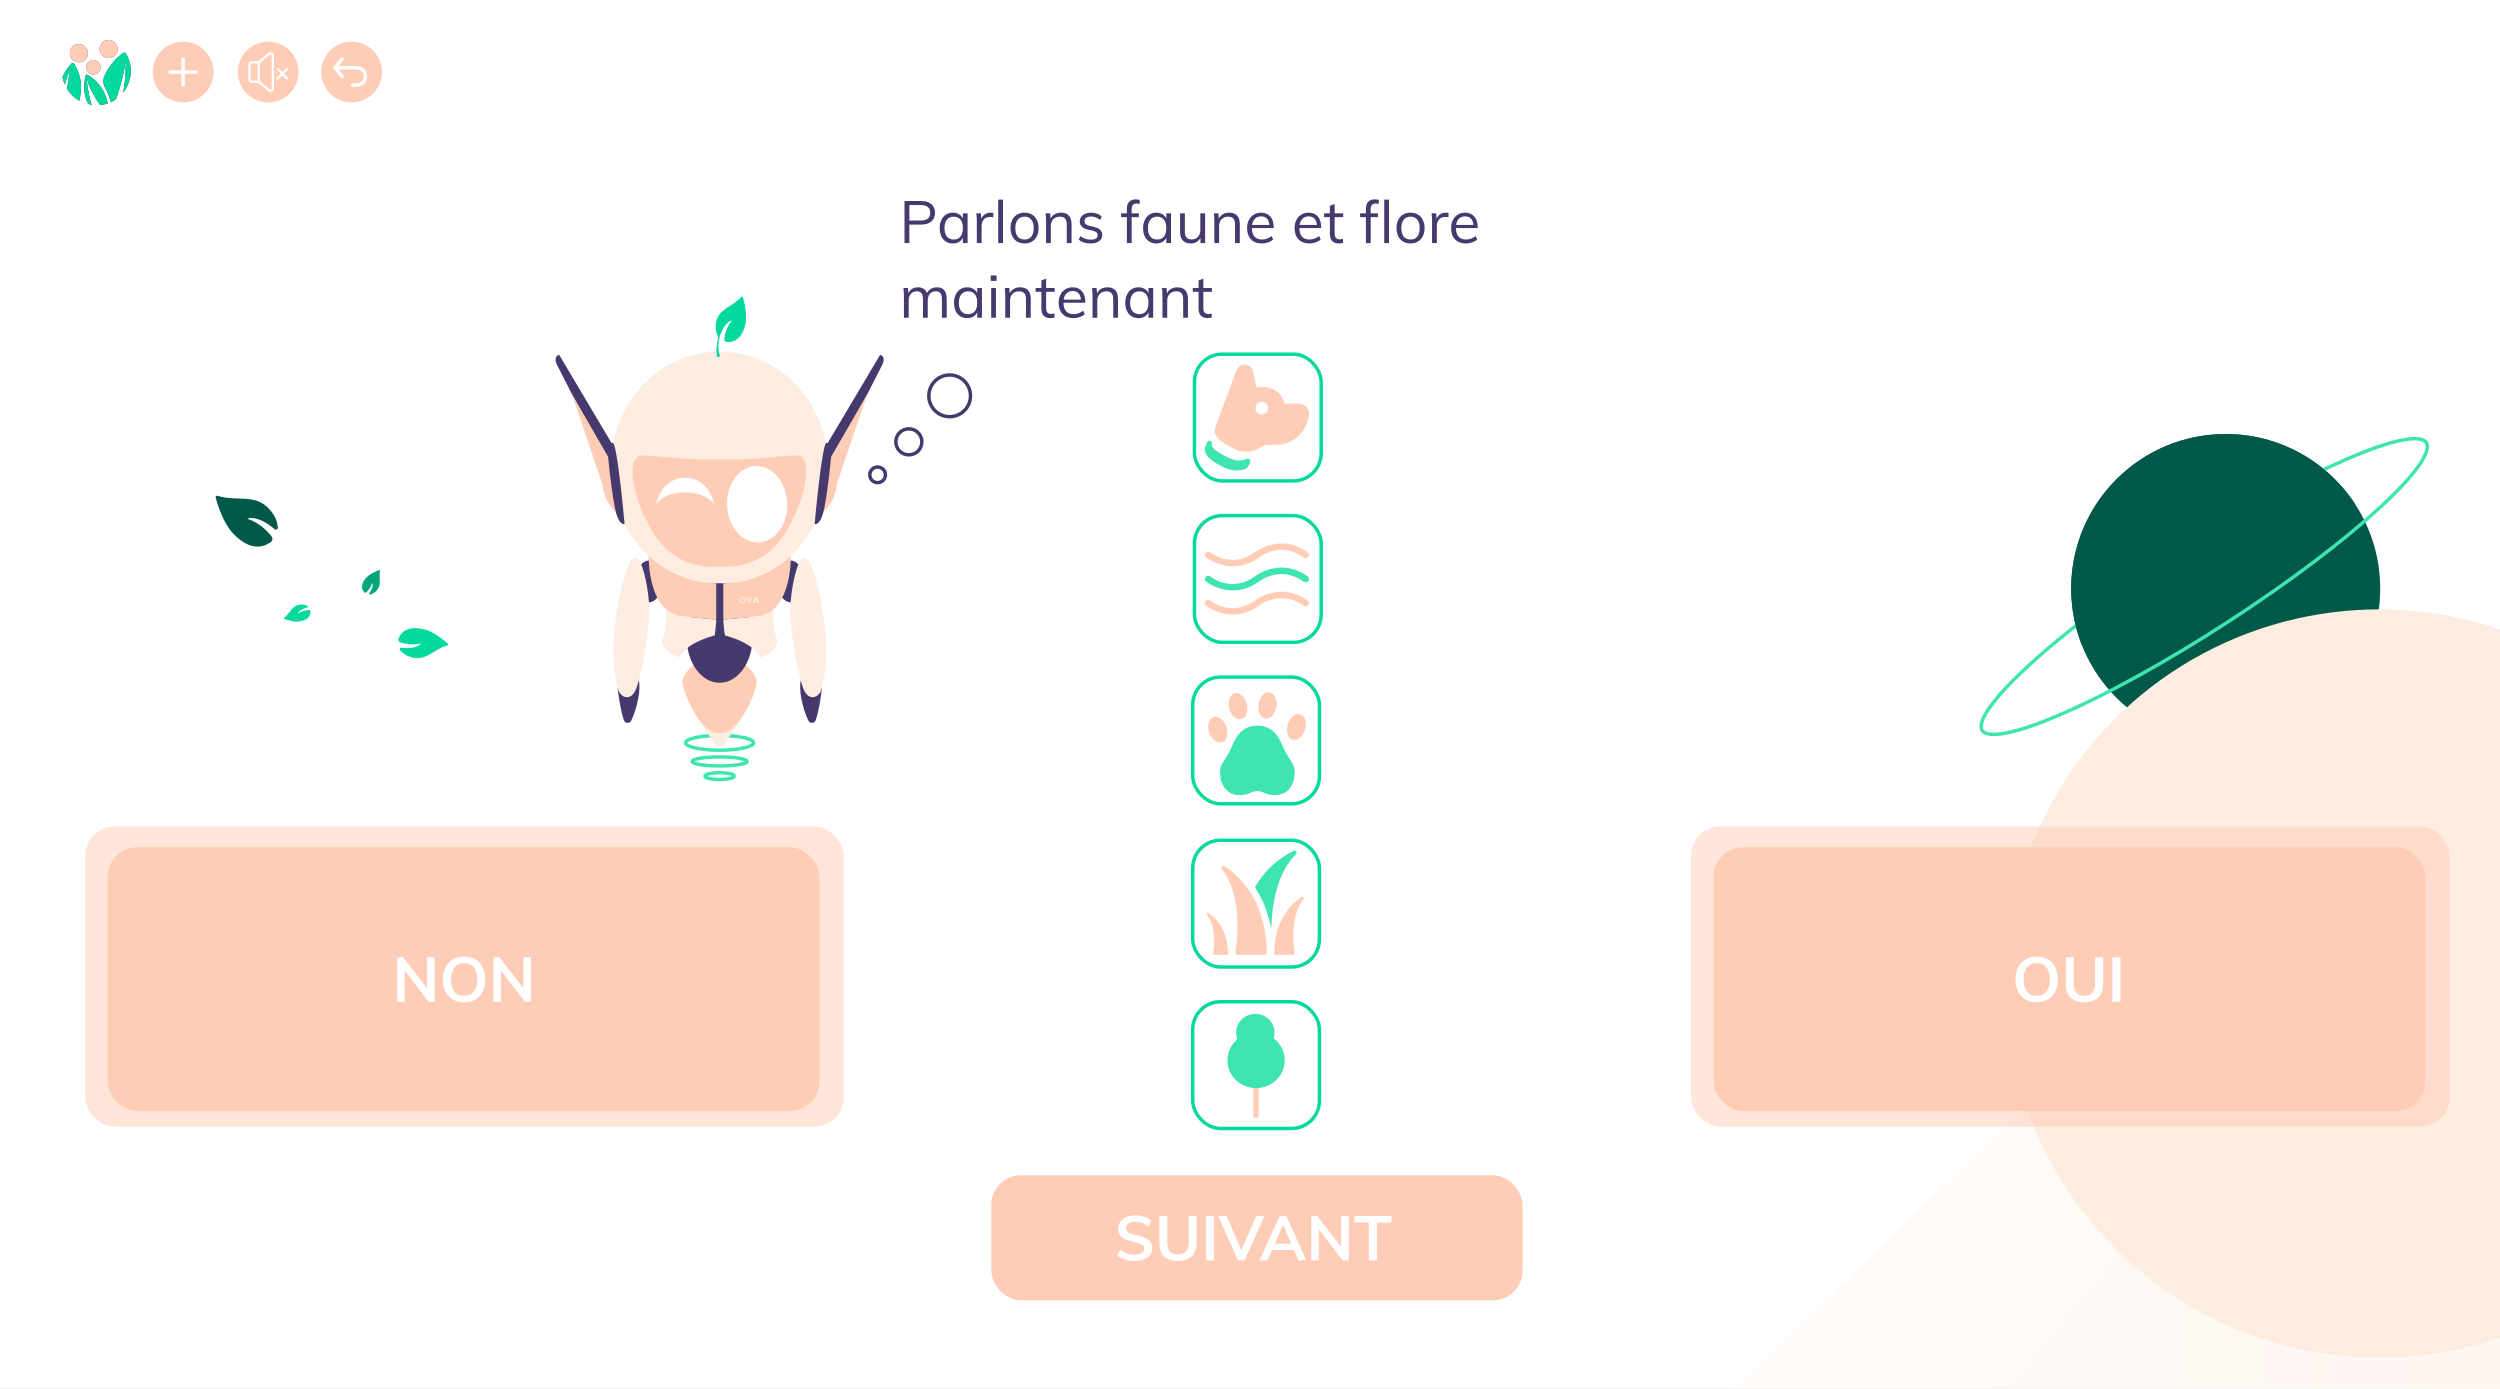 <svg width="1440" height="800" viewBox="0 0 1440 800" fill="none" xmlns="http://www.w3.org/2000/svg">
    <rect x="0" y="0" width="1440" height="800" fill="#808080" stroke="none"/>
    <g clip-path="url(#clip0)">
        <rect width="1440" height="800" fill="white"/>
        <path d="M2025 -195C2025 -190.622 506 1276 506 1276H1188L2025 -195Z" fill="url(#paint0_linear)" fill-opacity="0.5"/>
        <path d="M1874 -77C1874 -72.925 752 1292 752 1292H1255.76L1874 -77Z" fill="url(#paint1_linear)" fill-opacity="0.5"/>
        <path d="M520.992 115.792H530.648C533.141 115.792 535.079 116.393 536.462 117.594C537.867 118.795 538.57 120.45 538.57 122.558C538.57 124.666 537.867 126.332 536.462 127.556C535.057 128.757 533.119 129.358 530.648 129.358H523.78V140H520.992V115.792ZM530.41 127.046C532.201 127.046 533.549 126.661 534.456 125.89C535.363 125.119 535.816 124.009 535.816 122.558C535.816 121.107 535.363 120.008 534.456 119.26C533.549 118.489 532.201 118.104 530.41 118.104H523.78V127.046H530.41ZM557.329 122.898V140H554.609V136.906C554.111 137.971 553.351 138.799 552.331 139.388C551.334 139.955 550.167 140.238 548.829 140.238C547.311 140.238 545.973 139.875 544.817 139.15C543.684 138.425 542.8 137.405 542.165 136.09C541.553 134.753 541.247 133.2 541.247 131.432C541.247 129.664 541.565 128.111 542.199 126.774C542.834 125.414 543.718 124.36 544.851 123.612C546.007 122.864 547.333 122.49 548.829 122.49C550.167 122.49 551.334 122.785 552.331 123.374C553.329 123.963 554.088 124.791 554.609 125.856V122.898H557.329ZM549.373 137.96C551.051 137.96 552.343 137.393 553.249 136.26C554.156 135.104 554.609 133.472 554.609 131.364C554.609 129.256 554.156 127.635 553.249 126.502C552.343 125.369 551.051 124.802 549.373 124.802C547.696 124.802 546.381 125.391 545.429 126.57C544.5 127.726 544.035 129.347 544.035 131.432C544.035 133.517 544.5 135.127 545.429 136.26C546.359 137.393 547.673 137.96 549.373 137.96ZM570.61 122.49C571.177 122.49 571.698 122.558 572.174 122.694L572.106 125.21C571.585 125.029 570.984 124.938 570.304 124.938C568.649 124.938 567.414 125.459 566.598 126.502C565.805 127.522 565.408 128.769 565.408 130.242V140H562.654V127.692C562.654 125.924 562.563 124.326 562.382 122.898H565L565.272 126.06C565.703 124.904 566.394 124.02 567.346 123.408C568.298 122.796 569.386 122.49 570.61 122.49ZM574.972 114.976H577.726V140H574.972V114.976ZM590.146 140.238C588.537 140.238 587.12 139.875 585.896 139.15C584.672 138.425 583.72 137.393 583.04 136.056C582.383 134.719 582.054 133.155 582.054 131.364C582.054 129.573 582.383 128.009 583.04 126.672C583.72 125.335 584.672 124.303 585.896 123.578C587.12 122.853 588.537 122.49 590.146 122.49C591.755 122.49 593.172 122.853 594.396 123.578C595.62 124.303 596.561 125.335 597.218 126.672C597.898 128.009 598.238 129.573 598.238 131.364C598.238 133.155 597.898 134.719 597.218 136.056C596.561 137.393 595.62 138.425 594.396 139.15C593.172 139.875 591.755 140.238 590.146 140.238ZM590.146 137.96C591.846 137.96 593.149 137.405 594.056 136.294C594.963 135.161 595.416 133.517 595.416 131.364C595.416 129.279 594.951 127.669 594.022 126.536C593.093 125.38 591.801 124.802 590.146 124.802C588.469 124.802 587.165 125.38 586.236 126.536C585.307 127.669 584.842 129.279 584.842 131.364C584.842 133.517 585.295 135.161 586.202 136.294C587.131 137.405 588.446 137.96 590.146 137.96ZM611.065 122.49C615.168 122.49 617.219 124.745 617.219 129.256V140H614.465V129.392C614.465 127.805 614.148 126.649 613.513 125.924C612.878 125.176 611.881 124.802 610.521 124.802C608.934 124.802 607.665 125.289 606.713 126.264C605.761 127.239 605.285 128.553 605.285 130.208V140H602.531V127.692C602.531 125.924 602.44 124.326 602.259 122.898H604.877L605.149 125.958C605.67 124.847 606.452 123.997 607.495 123.408C608.538 122.796 609.728 122.49 611.065 122.49ZM628.2 140.238C625.321 140.238 623.043 139.501 621.366 138.028L622.284 135.988C623.213 136.713 624.154 137.235 625.106 137.552C626.058 137.869 627.123 138.028 628.302 138.028C629.594 138.028 630.568 137.813 631.226 137.382C631.906 136.929 632.246 136.283 632.246 135.444C632.246 134.764 632.019 134.22 631.566 133.812C631.112 133.404 630.364 133.087 629.322 132.86L626.432 132.18C625.004 131.863 623.893 131.296 623.1 130.48C622.329 129.664 621.944 128.689 621.944 127.556C621.944 126.06 622.544 124.847 623.746 123.918C624.947 122.966 626.534 122.49 628.506 122.49C629.707 122.49 630.84 122.683 631.906 123.068C632.971 123.453 633.866 124.009 634.592 124.734L633.674 126.74C632.064 125.403 630.342 124.734 628.506 124.734C627.282 124.734 626.33 124.972 625.65 125.448C624.992 125.901 624.664 126.547 624.664 127.386C624.664 128.089 624.868 128.644 625.276 129.052C625.706 129.46 626.386 129.777 627.316 130.004L630.206 130.718C631.792 131.081 632.971 131.647 633.742 132.418C634.512 133.166 634.898 134.152 634.898 135.376C634.898 136.849 634.297 138.028 633.096 138.912C631.894 139.796 630.262 140.238 628.2 140.238ZM654.714 117.22C653.807 117.22 653.093 117.481 652.572 118.002C652.073 118.501 651.824 119.373 651.824 120.62V122.898H656.006V125.074H651.824V140H649.07V125.074H645.738V122.898H649.07V120.28C649.07 118.489 649.512 117.141 650.396 116.234C651.303 115.305 652.561 114.84 654.17 114.84C654.963 114.84 655.734 114.942 656.482 115.146V117.492C655.847 117.311 655.258 117.22 654.714 117.22ZM674.503 122.898V140H671.783V136.906C671.284 137.971 670.525 138.799 669.505 139.388C668.508 139.955 667.34 140.238 666.003 140.238C664.484 140.238 663.147 139.875 661.991 139.15C660.858 138.425 659.974 137.405 659.339 136.09C658.727 134.753 658.421 133.2 658.421 131.432C658.421 129.664 658.738 128.111 659.373 126.774C660.008 125.414 660.892 124.36 662.025 123.612C663.181 122.864 664.507 122.49 666.003 122.49C667.34 122.49 668.508 122.785 669.505 123.374C670.502 123.963 671.262 124.791 671.783 125.856V122.898H674.503ZM666.547 137.96C668.224 137.96 669.516 137.393 670.423 136.26C671.33 135.104 671.783 133.472 671.783 131.364C671.783 129.256 671.33 127.635 670.423 126.502C669.516 125.369 668.224 124.802 666.547 124.802C664.87 124.802 663.555 125.391 662.603 126.57C661.674 127.726 661.209 129.347 661.209 131.432C661.209 133.517 661.674 135.127 662.603 136.26C663.532 137.393 664.847 137.96 666.547 137.96ZM694.142 122.898V140H691.456V137.042C690.912 138.085 690.152 138.878 689.178 139.422C688.203 139.966 687.104 140.238 685.88 140.238C683.862 140.238 682.332 139.671 681.29 138.538C680.247 137.405 679.726 135.727 679.726 133.506V122.898H682.48V133.438C682.48 134.979 682.797 136.113 683.432 136.838C684.066 137.563 685.03 137.926 686.322 137.926C687.84 137.926 689.064 137.439 689.994 136.464C690.923 135.467 691.388 134.163 691.388 132.554V122.898H694.142ZM707.985 122.49C712.087 122.49 714.139 124.745 714.139 129.256V140H711.385V129.392C711.385 127.805 711.067 126.649 710.433 125.924C709.798 125.176 708.801 124.802 707.441 124.802C705.854 124.802 704.585 125.289 703.633 126.264C702.681 127.239 702.205 128.553 702.205 130.208V140H699.451V127.692C699.451 125.924 699.36 124.326 699.179 122.898H701.797L702.069 125.958C702.59 124.847 703.372 123.997 704.415 123.408C705.457 122.796 706.647 122.49 707.985 122.49ZM733.654 131.364H721.108C721.13 133.54 721.629 135.183 722.604 136.294C723.601 137.405 725.04 137.96 726.922 137.96C728.916 137.96 730.752 137.291 732.43 135.954L733.348 137.96C732.6 138.663 731.636 139.218 730.458 139.626C729.302 140.034 728.112 140.238 726.888 140.238C724.213 140.238 722.116 139.456 720.598 137.892C719.079 136.305 718.32 134.141 718.32 131.398C718.32 129.653 718.66 128.111 719.34 126.774C720.02 125.414 720.972 124.36 722.196 123.612C723.42 122.864 724.814 122.49 726.378 122.49C728.644 122.49 730.424 123.238 731.716 124.734C733.008 126.207 733.654 128.247 733.654 130.854V131.364ZM726.412 124.632C724.984 124.632 723.816 125.063 722.91 125.924C722.026 126.785 721.459 127.998 721.21 129.562H731.172C731.036 127.953 730.56 126.729 729.744 125.89C728.95 125.051 727.84 124.632 726.412 124.632ZM761.013 131.364H748.467C748.49 133.54 748.988 135.183 749.963 136.294C750.96 137.405 752.4 137.96 754.281 137.96C756.276 137.96 758.112 137.291 759.789 135.954L760.707 137.96C759.959 138.663 758.996 139.218 757.817 139.626C756.661 140.034 755.471 140.238 754.247 140.238C751.572 140.238 749.476 139.456 747.957 137.892C746.438 136.305 745.679 134.141 745.679 131.398C745.679 129.653 746.019 128.111 746.699 126.774C747.379 125.414 748.331 124.36 749.555 123.612C750.779 122.864 752.173 122.49 753.737 122.49C756.004 122.49 757.783 123.238 759.075 124.734C760.367 126.207 761.013 128.247 761.013 130.854V131.364ZM753.771 124.632C752.343 124.632 751.176 125.063 750.269 125.924C749.385 126.785 748.818 127.998 748.569 129.562H758.531C758.395 127.953 757.919 126.729 757.103 125.89C756.31 125.051 755.199 124.632 753.771 124.632ZM768.765 125.074V134.424C768.765 135.693 769.026 136.589 769.547 137.11C770.069 137.609 770.805 137.858 771.757 137.858C772.392 137.858 773.004 137.756 773.593 137.552V139.898C772.891 140.125 772.097 140.238 771.213 140.238C769.581 140.238 768.301 139.785 767.371 138.878C766.465 137.949 766.011 136.589 766.011 134.798V125.074H762.679V122.898H766.011V118.512L768.765 117.526V122.898H773.661V125.074H768.765ZM792.407 117.22C791.501 117.22 790.787 117.481 790.265 118.002C789.767 118.501 789.517 119.373 789.517 120.62V122.898H793.699V125.074H789.517V140H786.763V125.074H783.431V122.898H786.763V120.28C786.763 118.489 787.205 117.141 788.089 116.234C788.996 115.305 790.254 114.84 791.863 114.84C792.657 114.84 793.427 114.942 794.175 115.146V117.492C793.541 117.311 792.951 117.22 792.407 117.22ZM797.303 114.976H800.057V140H797.303V114.976ZM812.474 140.238C810.865 140.238 809.448 139.875 808.224 139.15C807 138.425 806.048 137.393 805.368 136.056C804.711 134.719 804.382 133.155 804.382 131.364C804.382 129.573 804.711 128.009 805.368 126.672C806.048 125.335 807 124.303 808.224 123.578C809.448 122.853 810.865 122.49 812.474 122.49C814.083 122.49 815.5 122.853 816.724 123.578C817.948 124.303 818.889 125.335 819.546 126.672C820.226 128.009 820.566 129.573 820.566 131.364C820.566 133.155 820.226 134.719 819.546 136.056C818.889 137.393 817.948 138.425 816.724 139.15C815.5 139.875 814.083 140.238 812.474 140.238ZM812.474 137.96C814.174 137.96 815.477 137.405 816.384 136.294C817.291 135.161 817.744 133.517 817.744 131.364C817.744 129.279 817.279 127.669 816.35 126.536C815.421 125.38 814.129 124.802 812.474 124.802C810.797 124.802 809.493 125.38 808.564 126.536C807.635 127.669 807.17 129.279 807.17 131.364C807.17 133.517 807.623 135.161 808.53 136.294C809.459 137.405 810.774 137.96 812.474 137.96ZM832.815 122.49C833.382 122.49 833.903 122.558 834.379 122.694L834.311 125.21C833.79 125.029 833.189 124.938 832.509 124.938C830.854 124.938 829.619 125.459 828.803 126.502C828.01 127.522 827.613 128.769 827.613 130.242V140H824.859V127.692C824.859 125.924 824.768 124.326 824.587 122.898H827.205L827.477 126.06C827.908 124.904 828.599 124.02 829.551 123.408C830.503 122.796 831.591 122.49 832.815 122.49ZM851.159 131.364H838.613C838.636 133.54 839.135 135.183 840.109 136.294C841.107 137.405 842.546 137.96 844.427 137.96C846.422 137.96 848.258 137.291 849.935 135.954L850.853 137.96C850.105 138.663 849.142 139.218 847.963 139.626C846.807 140.034 845.617 140.238 844.393 140.238C841.719 140.238 839.622 139.456 838.103 137.892C836.585 136.305 835.825 134.141 835.825 131.398C835.825 129.653 836.165 128.111 836.845 126.774C837.525 125.414 838.477 124.36 839.701 123.612C840.925 122.864 842.319 122.49 843.883 122.49C846.15 122.49 847.929 123.238 849.221 124.734C850.513 126.207 851.159 128.247 851.159 130.854V131.364ZM843.917 124.632C842.489 124.632 841.322 125.063 840.415 125.924C839.531 126.785 838.965 127.998 838.715 129.562H848.677C848.541 127.953 848.065 126.729 847.249 125.89C846.456 125.051 845.345 124.632 843.917 124.632ZM539.624 165.49C543.409 165.49 545.302 167.745 545.302 172.256V183H542.548V172.392C542.548 170.783 542.265 169.615 541.698 168.89C541.154 168.165 540.259 167.802 539.012 167.802C537.561 167.802 536.428 168.289 535.612 169.264C534.796 170.239 534.388 171.565 534.388 173.242V183H531.634V172.392C531.634 170.805 531.351 169.649 530.784 168.924C530.217 168.176 529.311 167.802 528.064 167.802C526.613 167.802 525.469 168.289 524.63 169.264C523.814 170.239 523.406 171.565 523.406 173.242V183H520.652V170.692C520.652 168.924 520.561 167.326 520.38 165.898H522.998L523.27 168.89C523.746 167.802 524.449 166.963 525.378 166.374C526.33 165.785 527.429 165.49 528.676 165.49C530.036 165.49 531.147 165.762 532.008 166.306C532.869 166.85 533.504 167.689 533.912 168.822C534.433 167.802 535.193 166.997 536.19 166.408C537.21 165.796 538.355 165.49 539.624 165.49ZM565.597 165.898V183H562.877V179.906C562.378 180.971 561.619 181.799 560.599 182.388C559.601 182.955 558.434 183.238 557.097 183.238C555.578 183.238 554.241 182.875 553.085 182.15C551.951 181.425 551.067 180.405 550.433 179.09C549.821 177.753 549.515 176.2 549.515 174.432C549.515 172.664 549.832 171.111 550.467 169.774C551.101 168.414 551.985 167.36 553.119 166.612C554.275 165.864 555.601 165.49 557.097 165.49C558.434 165.49 559.601 165.785 560.599 166.374C561.596 166.963 562.355 167.791 562.877 168.856V165.898H565.597ZM557.641 180.96C559.318 180.96 560.61 180.393 561.517 179.26C562.423 178.104 562.877 176.472 562.877 174.364C562.877 172.256 562.423 170.635 561.517 169.502C560.61 168.369 559.318 167.802 557.641 167.802C555.963 167.802 554.649 168.391 553.697 169.57C552.767 170.726 552.303 172.347 552.303 174.432C552.303 176.517 552.767 178.127 553.697 179.26C554.626 180.393 555.941 180.96 557.641 180.96ZM570.922 165.898H573.676V183H570.922V165.898ZM574.016 158.656V161.784H570.65V158.656H574.016ZM587.557 165.49C591.66 165.49 593.711 167.745 593.711 172.256V183H590.957V172.392C590.957 170.805 590.64 169.649 590.005 168.924C589.37 168.176 588.373 167.802 587.013 167.802C585.426 167.802 584.157 168.289 583.205 169.264C582.253 170.239 581.777 171.553 581.777 173.208V183H579.023V170.692C579.023 168.924 578.932 167.326 578.751 165.898H581.369L581.641 168.958C582.162 167.847 582.944 166.997 583.987 166.408C585.03 165.796 586.22 165.49 587.557 165.49ZM602.584 168.074V177.424C602.584 178.693 602.844 179.589 603.366 180.11C603.887 180.609 604.624 180.858 605.576 180.858C606.21 180.858 606.822 180.756 607.412 180.552V182.898C606.709 183.125 605.916 183.238 605.032 183.238C603.4 183.238 602.119 182.785 601.19 181.878C600.283 180.949 599.83 179.589 599.83 177.798V168.074H596.498V165.898H599.83V161.512L602.584 160.526V165.898H607.48V168.074H602.584ZM625.112 174.364H612.566C612.589 176.54 613.088 178.183 614.062 179.294C615.06 180.405 616.499 180.96 618.38 180.96C620.375 180.96 622.211 180.291 623.888 178.954L624.806 180.96C624.058 181.663 623.095 182.218 621.916 182.626C620.76 183.034 619.57 183.238 618.346 183.238C615.672 183.238 613.575 182.456 612.056 180.892C610.538 179.305 609.778 177.141 609.778 174.398C609.778 172.653 610.118 171.111 610.798 169.774C611.478 168.414 612.43 167.36 613.654 166.612C614.878 165.864 616.272 165.49 617.836 165.49C620.103 165.49 621.882 166.238 623.174 167.734C624.466 169.207 625.112 171.247 625.112 173.854V174.364ZM617.87 167.632C616.442 167.632 615.275 168.063 614.368 168.924C613.484 169.785 612.918 170.998 612.668 172.562H622.63C622.494 170.953 622.018 169.729 621.202 168.89C620.409 168.051 619.298 167.632 617.87 167.632ZM637.827 165.49C641.929 165.49 643.981 167.745 643.981 172.256V183H641.227V172.392C641.227 170.805 640.909 169.649 640.275 168.924C639.64 168.176 638.643 167.802 637.283 167.802C635.696 167.802 634.427 168.289 633.475 169.264C632.523 170.239 632.047 171.553 632.047 173.208V183H629.293V170.692C629.293 168.924 629.202 167.326 629.021 165.898H631.639L631.911 168.958C632.432 167.847 633.214 166.997 634.257 166.408C635.299 165.796 636.489 165.49 637.827 165.49ZM664.243 165.898V183H661.523V179.906C661.025 180.971 660.265 181.799 659.245 182.388C658.248 182.955 657.081 183.238 655.743 183.238C654.225 183.238 652.887 182.875 651.731 182.15C650.598 181.425 649.714 180.405 649.079 179.09C648.467 177.753 648.161 176.2 648.161 174.432C648.161 172.664 648.479 171.111 649.113 169.774C649.748 168.414 650.632 167.36 651.765 166.612C652.921 165.864 654.247 165.49 655.743 165.49C657.081 165.49 658.248 165.785 659.245 166.374C660.243 166.963 661.002 167.791 661.523 168.856V165.898H664.243ZM656.287 180.96C657.965 180.96 659.257 180.393 660.163 179.26C661.07 178.104 661.523 176.472 661.523 174.364C661.523 172.256 661.07 170.635 660.163 169.502C659.257 168.369 657.965 167.802 656.287 167.802C654.61 167.802 653.295 168.391 652.343 169.57C651.414 170.726 650.949 172.347 650.949 174.432C650.949 176.517 651.414 178.127 652.343 179.26C653.273 180.393 654.587 180.96 656.287 180.96ZM678.102 165.49C682.205 165.49 684.256 167.745 684.256 172.256V183H681.502V172.392C681.502 170.805 681.185 169.649 680.55 168.924C679.915 168.176 678.918 167.802 677.558 167.802C675.971 167.802 674.702 168.289 673.75 169.264C672.798 170.239 672.322 171.553 672.322 173.208V183H669.568V170.692C669.568 168.924 669.477 167.326 669.296 165.898H671.914L672.186 168.958C672.707 167.847 673.489 166.997 674.532 166.408C675.575 165.796 676.765 165.49 678.102 165.49ZM693.129 168.074V177.424C693.129 178.693 693.389 179.589 693.911 180.11C694.432 180.609 695.169 180.858 696.121 180.858C696.755 180.858 697.367 180.756 697.957 180.552V182.898C697.254 183.125 696.461 183.238 695.577 183.238C693.945 183.238 692.664 182.785 691.735 181.878C690.828 180.949 690.375 179.589 690.375 177.798V168.074H687.043V165.898H690.375V161.512L693.129 160.526V165.898H698.025V168.074H693.129Z" fill="#45396D"/>
        <circle r="7.5" transform="matrix(-1 0 0 1 523.5 254.5)" stroke="#45396D" stroke-width="2"/>
        <circle r="12" transform="matrix(-1 0 0 1 547 228)" stroke="#45396D" stroke-width="2"/>
        <circle r="4.5" transform="matrix(-1 0 0 1 505.5 273.5)" stroke="#45396D" stroke-width="2"/>
        <path d="M414.49 432.112C425.316 432.112 434.093 430.209 434.093 427.862C434.093 425.515 425.316 423.612 414.49 423.612C403.663 423.612 394.887 425.515 394.887 427.862C394.887 430.209 403.663 432.112 414.49 432.112Z" stroke="#3EE5B1" stroke-width="2" stroke-miterlimit="10"/>
        <path d="M414.49 430.059C415.637 429.993 416.76 429.415 417.462 428.339L427.797 412.499H401.183L411.517 428.339C412.219 429.415 413.342 429.993 414.49 430.059Z" fill="#FDECE0"/>
        <path d="M414.49 422.352C414.808 422.348 415.135 422.336 415.466 422.32C426.539 421.778 436.327 396.931 435.873 392.249C435.424 387.567 429.512 383.145 429.512 383.145H399.46C399.46 383.145 393.548 387.567 393.098 392.249C392.649 396.931 402.432 421.778 413.506 422.32C413.849 422.336 414.171 422.348 414.49 422.352Z" fill="#FFCDB6"/>
        <path d="M414.49 441.192C423.228 441.192 430.312 440.024 430.312 438.584C430.312 437.143 423.228 435.976 414.49 435.976C405.751 435.976 398.667 437.143 398.667 438.584C398.667 440.024 405.751 441.192 414.49 441.192Z" stroke="#3EE5B1" stroke-width="2" stroke-miterlimit="10"/>
        <path d="M414.49 449C419.158 449 422.942 448.117 422.942 447.028C422.942 445.938 419.158 445.055 414.49 445.055C409.822 445.055 406.038 445.938 406.038 447.028C406.038 448.117 409.822 449 414.49 449Z" stroke="#3EE5B1" stroke-width="2" stroke-miterlimit="10"/>
        <path d="M421.403 331.455H408.659V346.912H421.403V331.455Z" fill="#45396D"/>
        <path d="M414.49 393.28C424.956 393.28 433.44 381.678 433.44 367.366C433.44 353.054 424.956 341.452 414.49 341.452C404.024 341.452 395.54 353.054 395.54 367.366C395.54 381.678 404.024 393.28 414.49 393.28Z" fill="#45396D"/>
        <path d="M473.34 397.009C472.965 400.322 471.78 409.552 469.792 414.915C469.094 416.802 466.46 416.887 465.599 415.07C461.961 407.429 460.013 396.813 461.254 392.017C462.434 387.448 469.825 392.844 472.507 394.979C473.116 395.468 473.426 396.234 473.34 397.009Z" fill="#45396D"/>
        <path d="M455.382 346.912C459.604 346.912 463.026 341.526 463.026 334.882C463.026 328.239 459.604 322.853 455.382 322.853C451.161 322.853 447.739 328.239 447.739 334.882C447.739 341.526 451.161 346.912 455.382 346.912Z" fill="#45396D"/>
        <path d="M416.638 335.966L416.646 356.897V356.901C416.748 356.901 418.263 356.803 436.024 355.083C439.818 354.716 442.876 353.262 445.342 351.147C445.342 351.142 445.342 351.142 445.342 351.142C455.958 342.022 455.546 320.538 455.538 320.163C445.016 329.817 431.464 335.722 416.638 335.966Z" fill="#FFCDB6"/>
        <path d="M416.646 356.901C416.646 357.003 416.654 359.904 417.52 365.984C436.265 371.168 437.531 379.009 438.417 378.626C439.303 378.247 449.691 373.446 447.412 367.883C445.163 362.39 445.338 351.428 445.342 351.147C442.876 353.262 439.818 354.716 436.025 355.083C418.263 356.803 416.748 356.901 416.646 356.901Z" fill="#FDECE0"/>
        <path d="M459.849 325.126C459.849 325.126 462.785 316.756 466.95 325.126C471.115 333.497 480.78 373.051 472.715 398.402C470.498 402.233 465.835 403.431 463.026 397.396C460.217 391.361 454.182 361.212 455.383 346.908C456.583 332.604 459.849 325.126 459.849 325.126Z" fill="#FDECE0"/>
        <path d="M414.49 202.696C414.813 202.691 415.139 202.687 415.466 202.687C449.503 202.687 477.097 232.526 477.097 269.333C477.097 289.705 468.645 307.937 455.325 320.159C455.325 320.159 455.325 320.159 455.325 320.163C444.803 329.817 431.251 335.722 416.425 335.966C416.107 335.971 415.784 335.975 415.466 335.975C415.139 335.975 414.817 335.971 414.49 335.966C414.167 335.971 413.841 335.975 413.514 335.975C413.196 335.975 412.873 335.971 412.555 335.966C397.729 335.722 384.177 329.817 373.655 320.163C373.655 320.159 373.655 320.159 373.655 320.159C360.335 307.937 351.883 289.705 351.883 269.333C351.883 232.526 379.477 202.687 413.514 202.687C413.841 202.687 414.167 202.691 414.49 202.696Z" fill="#FDECE0"/>
        <path d="M414.122 264.675C391.318 264.944 375.884 262.148 369.739 262.303C361.033 262.519 362.773 282.94 374.528 304.009C383.989 320.97 397.68 327.233 414.122 326.426H414.49C430.937 327.233 444.623 320.97 454.084 304.009C465.835 282.94 467.579 262.519 458.874 262.303C452.728 262.148 437.294 264.948 414.49 264.675H414.122Z" fill="#FFCDB6"/>
        <path d="M329.385 226.935L320.647 209.742C320.647 209.742 318.495 205.569 322.039 204.305L353.03 256.488L352.059 264.105L348.764 264.056L329.385 226.935Z" fill="#45396D"/>
        <path d="M329.385 226.935C329.638 227.44 346.971 278.93 346.971 278.93L350.331 263.171L329.385 226.935Z" fill="#FFCDB6"/>
        <path d="M354.684 294.791C354.684 294.791 347.053 288.584 346.971 277.699C346.889 266.815 350.327 263.167 350.327 263.167L354.684 294.791Z" fill="#FFCDB6"/>
        <path d="M359.763 301.886C359.763 301.886 356.142 303.108 354.1 292.138C352.059 281.167 349.919 262.764 350.295 260.376C350.67 257.988 350.095 255.893 352.798 254.976C355.501 254.055 359.763 301.886 359.763 301.886Z" fill="#45396D"/>
        <path d="M499.611 226.971L508.353 209.778C508.353 209.778 510.505 205.605 506.96 204.342L475.965 256.525L476.937 264.141L480.232 264.092L499.611 226.971Z" fill="#45396D"/>
        <path d="M499.611 226.971C499.358 227.477 482.025 278.967 482.025 278.967L478.665 263.208L499.611 226.971Z" fill="#FFCDB6"/>
        <path d="M474.312 294.831C474.312 294.831 481.943 288.625 482.025 277.74C482.107 266.855 478.669 263.208 478.669 263.208L474.312 294.831Z" fill="#FFCDB6"/>
        <path d="M469.232 301.922C469.232 301.922 472.854 303.145 474.896 292.174C476.937 281.204 479.077 262.8 478.701 260.412C478.326 258.024 478.901 255.93 476.198 255.013C473.495 254.092 469.232 301.922 469.232 301.922Z" fill="#45396D"/>
        <path d="M412.546 356.901C412.546 356.897 412.546 356.897 412.546 356.897C412.546 356.897 412.56 356.901 412.546 356.901Z" fill="#03A678"/>
        <path d="M355.856 397.009C356.232 400.322 357.416 409.552 359.404 414.915C360.102 416.802 362.736 416.887 363.598 415.07C367.236 407.429 369.183 396.813 367.942 392.017C366.762 387.448 359.372 392.844 356.689 394.979C356.081 395.468 355.766 396.234 355.856 397.009Z" fill="#45396D"/>
        <path d="M373.814 346.912C378.035 346.912 381.457 341.526 381.457 334.882C381.457 328.239 378.035 322.853 373.814 322.853C369.592 322.853 366.17 328.239 366.17 334.882C366.17 341.526 369.592 346.912 373.814 346.912Z" fill="#45396D"/>
        <path d="M412.554 335.966L412.546 356.897V356.901C412.444 356.901 410.929 356.803 393.168 355.083C389.374 354.716 386.316 353.262 383.85 351.147C383.85 351.142 383.85 351.142 383.85 351.142C373.234 342.022 373.646 320.538 373.654 320.163C384.176 329.817 397.728 335.722 412.554 335.966Z" fill="#FFCDB6"/>
        <path d="M412.546 356.901C412.546 357.003 412.538 359.904 411.673 365.984C392.927 371.168 391.661 379.009 390.775 378.626C389.889 378.247 379.501 373.446 381.78 367.883C384.03 362.39 383.854 351.428 383.85 351.147C386.316 353.262 389.375 354.716 393.168 355.083C410.929 356.803 412.444 356.901 412.546 356.901Z" fill="#FDECE0"/>
        <path d="M369.347 325.126C369.347 325.126 366.411 316.756 362.246 325.126C358.081 333.497 348.417 373.051 356.481 398.402C358.698 402.233 363.361 403.431 366.17 397.396C368.979 391.361 375.014 361.212 373.814 346.908C372.613 332.604 369.347 325.126 369.347 325.126Z" fill="#FDECE0"/>
        <path d="M429.556 345.727C429.548 346.611 429.001 347.495 427.797 347.495C426.592 347.495 426.033 346.631 426.033 345.731C426.033 344.83 426.613 343.925 427.797 343.925C428.981 343.929 429.569 344.834 429.556 345.727ZM426.674 345.743C426.69 346.305 426.992 346.904 427.801 346.904C428.609 346.904 428.911 346.297 428.924 345.735C428.932 345.156 428.609 344.512 427.801 344.512C426.992 344.516 426.657 345.164 426.674 345.743Z" fill="#FDECE0"/>
        <path d="M431.594 345.409L432.505 343.994H433.284V344.023L431.917 346.003V347.418H431.271V346.003L429.953 344.023V343.994H430.72L431.594 345.409Z" fill="#FDECE0"/>
        <path d="M436.367 346.774H434.574L434.28 347.418H433.578L435.117 343.994H435.824L437.363 347.418H436.657L436.367 346.774ZM435.473 344.716L434.836 346.171H436.11L435.473 344.716Z" fill="#FDECE0"/>
        <path d="M437.097 312.432C446.658 311.998 453.96 301.806 453.408 289.667C452.855 277.527 444.656 268.038 435.095 268.472C425.534 268.905 418.232 279.098 418.785 291.237C419.337 303.376 427.536 312.865 437.097 312.432Z" fill="white"/>
        <path d="M394.658 283.608C381.992 283.608 377.868 290.451 377.868 290.451C377.868 290.451 380.865 275.201 394.658 275.201C408.451 275.201 411.448 290.451 411.448 290.451C411.448 290.451 407.324 283.608 394.658 283.608Z" fill="white"/>
        <path d="M427.92 171.202C427.794 170.77 427.248 170.687 426.945 171.029C421.968 176.598 414.758 177.674 412.757 184.52C411.464 188.938 412.815 192.403 413.678 194.018C413.707 194.068 413.736 194.112 413.769 194.144C412.23 200.605 412.551 203.739 412.927 205.095C413.068 205.599 413.628 205.858 414.112 205.653C414.523 205.477 414.733 205.02 414.599 204.592C414.144 203.138 412.873 199.767 414.7 193.457C416.16 189.19 417.875 186.974 419.237 185.819C420.599 184.743 421.657 184.574 421.657 184.574C418.37 188.395 417.417 192.906 417.149 195.213C417.041 196.098 417.677 196.889 418.562 196.965C424.904 197.497 428.083 192.496 429.398 186.38C430.532 181.106 428.693 173.871 427.92 171.202Z" fill="#04D99D"/>
        <rect x="688" y="204" width="73" height="73" rx="16" fill="white" stroke="#04D99D" stroke-width="2"/>
        <path d="M712.315 271C709.935 271 707.508 270.396 704.987 269.187C699.473 266.543 692.373 262.418 694.333 257.175L695.21 254.826C695.21 254.823 695.213 254.819 695.213 254.819C695.507 254.043 696.369 253.639 697.144 253.938C697.919 254.229 698.31 255.096 698.021 255.879C697.358 257.652 700.64 260.288 707.773 263.711C711.511 265.502 714.822 265.706 718.184 264.348C718.771 264.107 719.441 264.268 719.861 264.745C720.281 265.218 720.361 265.906 720.057 266.467L718.561 269.223C718.394 269.529 718.126 269.769 717.804 269.9C715.996 270.632 714.17 271 712.315 271Z" fill="#3EE5B1"/>
        <path d="M752.906 234.877C751.595 233.089 749.508 232.426 747.947 232.401C746.672 232.419 745.505 232.415 744.382 232.419C742.876 232.426 741.474 232.419 739.905 232.597C739.901 232.59 739.854 232.51 739.782 232.241C738.507 227.449 735.348 224.358 730.649 223.305C728.896 222.912 727.186 222.974 725.531 223.032C724.962 223.054 724.393 223.069 723.679 223.065C723.122 220.145 722.52 217.232 721.897 214.323C721.35 211.778 719.716 210.208 717.412 210.023C714.873 209.811 713.007 211.089 712.08 213.591L707.762 225.235C705.15 232.281 702.542 239.33 699.908 246.368C697.948 251.615 705.049 255.737 710.562 258.38C713.337 259.709 715.782 260.208 717.927 260.208C722.02 260.208 725.02 258.402 727.103 257.149C727.751 256.76 728.642 256.221 728.91 256.192C731.088 256.235 733.268 256.228 735.449 256.199C741.053 256.119 745.803 253.829 749.566 249.386C751.501 247.103 752.809 244.293 753.664 240.615C754.461 237.811 753.692 235.944 752.906 234.877ZM726.788 238.751C724.781 238.751 723.151 237.112 723.151 235.095C723.151 233.074 724.781 231.439 726.788 231.439C728.795 231.439 730.425 233.078 730.425 235.095C730.425 237.112 728.798 238.751 726.788 238.751Z" fill="#FFCDB6"/>
        <rect x="687" y="390" width="73" height="73" rx="16" fill="white" stroke="#04D99D" stroke-width="2"/>
        <path d="M704.008 427.556C706.737 426.621 707.816 422.617 706.416 418.613C705.017 414.609 701.671 412.121 698.942 413.056C696.212 413.99 695.134 417.994 696.533 421.998C697.932 426.002 701.279 428.49 704.008 427.556Z" fill="#FFCDB6"/>
        <path d="M735.214 407.045C735.813 402.85 733.98 399.124 731.12 398.724C728.26 398.324 725.457 401.401 724.858 405.597C724.259 409.792 726.092 413.518 728.952 413.918C731.812 414.317 734.615 411.241 735.214 407.045Z" fill="#FFCDB6"/>
        <path d="M751.739 420.268C752.988 416.215 751.761 412.253 748.998 411.419C746.236 410.585 742.984 413.194 741.735 417.246C740.487 421.299 741.713 425.261 744.476 426.095C747.238 426.929 750.49 424.32 751.739 420.268Z" fill="#FFCDB6"/>
        <path d="M720.629 456.5C722.886 455.396 725.587 455.396 727.847 456.5C729.643 457.379 732.058 458.117 734.981 457.985C741.68 457.68 745.425 452.482 745.721 445.767C746.018 439.052 742.527 438.981 738.026 428.018C733.525 417.055 724.24 417.958 724.24 417.958C724.24 417.958 714.958 417.055 710.454 428.018C705.949 438.981 702.458 439.052 702.758 445.767C703.055 452.482 706.8 457.68 713.499 457.985C716.418 458.117 718.833 457.375 720.629 456.5Z" fill="#3EE5B1"/>
        <path d="M714.868 414.218C717.68 413.567 719.17 409.695 718.195 405.569C717.221 401.443 714.151 398.627 711.339 399.278C708.527 399.929 707.038 403.801 708.012 407.927C708.987 412.052 712.056 414.869 714.868 414.218Z" fill="#FFCDB6"/>
        <rect x="688" y="297" width="73" height="73" rx="16" fill="white" stroke="#04D99D" stroke-width="2"/>
        <path d="M710.131 326.202C701.15 326.202 694.784 321.138 694.693 321.059C693.873 320.392 693.768 319.209 694.444 318.409C695.127 317.616 696.342 317.5 697.161 318.163C697.655 318.56 709.354 327.757 722.859 318.095C722.905 318.05 737.223 306.654 753.211 318.095C754.069 318.71 754.258 319.89 753.627 320.731C752.994 321.562 751.789 321.753 750.931 321.134C737.349 311.41 725.359 320.96 725.237 321.059C719.848 324.919 714.655 326.202 710.131 326.202Z" fill="#FFCDB6"/>
        <path d="M710.131 340.104C701.15 340.104 694.784 335.04 694.693 334.962C693.873 334.295 693.768 333.112 694.444 332.312C695.127 331.519 696.342 331.406 697.161 332.066C697.655 332.462 709.354 341.66 722.859 331.997C722.905 331.953 737.223 320.56 753.211 331.997C754.069 332.613 754.258 333.792 753.627 334.633C752.994 335.468 751.789 335.652 750.931 335.037C737.349 325.316 725.359 334.859 725.237 334.962C719.848 338.819 714.655 340.104 710.131 340.104Z" fill="#3EE5B1"/>
        <path d="M710.131 354C701.15 354 694.784 348.936 694.693 348.857C693.873 348.191 693.768 347.008 694.444 346.208C695.127 345.414 696.342 345.301 697.161 345.961C697.655 346.358 709.354 355.556 722.859 345.893C722.905 345.845 737.223 334.452 753.211 345.893C754.069 346.508 754.258 347.688 753.627 348.529C752.994 349.364 751.789 349.552 750.931 348.933C737.349 339.212 725.359 348.758 725.237 348.857C719.848 352.714 714.655 354 710.131 354Z" fill="#FFCDB6"/>
        <rect x="687" y="484" width="73" height="73" rx="16" fill="white" stroke="#04D99D" stroke-width="2"/>
        <path d="M712.316 550C711.743 549.595 711.561 549.065 711.67 548.37C712.127 545.419 712.439 542.454 712.61 539.474C712.798 536.161 712.827 532.848 712.689 529.528C712.573 526.756 712.341 523.998 711.913 521.262C710.77 513.97 708.637 507.036 704.088 501.022C704.015 500.929 703.943 500.836 703.878 500.739C703.471 500.145 703.486 499.568 703.914 499.138C704.346 498.705 704.933 498.662 705.532 499.052C706.918 499.958 708.256 500.926 709.537 501.975C715.443 506.817 719.978 512.705 723.297 519.521C725.728 524.51 727.346 529.761 728.358 535.197C729.022 538.768 729.439 542.368 729.562 545.999C729.591 546.837 729.624 547.676 729.667 548.514C729.7 549.148 729.501 549.663 728.927 550C723.388 550 717.852 550 712.316 550Z" fill="#FFCDB6"/>
        <path d="M734.264 550C733.981 549.696 733.872 549.345 733.887 548.929C734.064 543.02 734.971 537.25 737.311 531.759C739.92 525.638 743.888 520.595 749.464 516.831C749.562 516.767 749.66 516.699 749.762 516.641C750.139 516.427 750.487 516.484 750.781 516.788C751.068 517.086 751.06 517.426 750.832 517.752C750.273 518.554 749.686 519.338 749.196 520.191C747.473 523.196 746.431 526.43 745.797 529.807C745.089 533.564 744.879 537.354 744.991 541.161C745.064 543.596 745.274 546.024 745.633 548.438C745.713 548.986 745.873 549.577 745.292 549.996C741.617 550 737.942 550 734.264 550Z" fill="#FFCDB6"/>
        <path d="M699.027 550C698.839 549.731 698.791 549.452 698.842 549.115C699.23 546.372 699.437 543.61 699.336 540.838C699.205 537.196 698.693 533.618 697.213 530.237C696.702 529.069 696.071 527.97 695.309 526.942C695.171 526.756 695.011 526.566 695 526.319C694.993 526.086 695.106 525.903 695.312 525.792C695.574 525.653 695.809 525.739 696.034 525.889C697.739 527.035 699.296 528.353 700.649 529.893C704.429 534.191 706.33 539.284 707.099 544.843C707.302 546.311 707.382 547.79 707.411 549.269C707.415 549.534 707.331 549.767 707.211 549.993C704.487 550 701.755 550 699.027 550Z" fill="#FFCDB6"/>
        <path d="M732.098 534.356C731.909 533.489 731.721 532.622 731.525 531.756C729.921 524.65 727.295 517.949 723.301 511.806C722.927 511.233 722.931 510.825 723.286 510.241C727.48 503.339 732.871 497.562 739.709 493.143C741.396 492.05 743.163 491.091 744.966 490.199C745.644 489.862 746.243 489.959 746.624 490.446C747.008 490.94 746.957 491.542 746.417 492.075C741.607 496.853 738.599 502.666 736.451 508.97C734.783 513.866 733.734 518.901 733.081 524.023C732.718 526.888 732.428 529.757 732.363 532.644C732.352 533.206 732.279 533.765 732.236 534.327C732.196 534.334 732.149 534.345 732.098 534.356Z" fill="#3EE5B1"/>
        <rect x="687" y="577" width="73" height="73" rx="16" fill="white" stroke="#04D99D" stroke-width="2"/>
        <path d="M723.411 644C722.548 644 721.848 643.32 721.848 642.481V593.33C721.848 592.492 722.548 591.811 723.411 591.811C724.274 591.811 724.975 592.492 724.975 593.33V642.485C724.979 643.323 724.278 644 723.411 644Z" fill="#FFCDB6"/>
        <path d="M723.072 605.525C729.193 605.525 734.155 600.706 734.155 594.762C734.155 588.818 729.193 584 723.072 584C716.952 584 711.99 588.818 711.99 594.762C711.99 600.706 716.952 605.525 723.072 605.525Z" fill="#3EE5B1"/>
        <path d="M723.5 626.755C732.613 626.755 740 619.581 740 610.732C740 601.882 732.613 594.709 723.5 594.709C714.387 594.709 707 601.882 707 610.732C707 619.581 714.387 626.755 723.5 626.755Z" fill="#3EE5B1"/>
        <rect x="571" y="677" width="306" height="72" rx="17" fill="#FFCDB6"/>
        <path d="M653.448 726.324C651.48 726.324 649.632 726.06 647.904 725.532C646.2 725.004 644.748 724.248 643.548 723.264L645.132 719.88C646.38 720.816 647.676 721.512 649.02 721.968C650.388 722.4 651.876 722.616 653.484 722.616C655.26 722.616 656.628 722.304 657.588 721.68C658.572 721.056 659.064 720.18 659.064 719.052C659.064 718.092 658.608 717.36 657.696 716.856C656.808 716.328 655.332 715.836 653.268 715.38C650.052 714.684 647.712 713.784 646.248 712.68C644.784 711.576 644.052 709.968 644.052 707.856C644.052 706.344 644.46 705 645.276 703.824C646.092 702.648 647.244 701.724 648.732 701.052C650.244 700.38 651.984 700.044 653.952 700.044C655.752 700.044 657.456 700.32 659.064 700.872C660.696 701.4 662.028 702.144 663.06 703.104L661.512 706.488C659.232 704.664 656.712 703.752 653.952 703.752C652.296 703.752 650.988 704.1 650.028 704.796C649.068 705.468 648.588 706.392 648.588 707.568C648.588 708.576 649.008 709.344 649.848 709.872C650.712 710.4 652.176 710.892 654.24 711.348C656.376 711.852 658.116 712.404 659.46 713.004C660.804 713.58 661.836 714.336 662.556 715.272C663.276 716.184 663.636 717.336 663.636 718.728C663.636 720.264 663.228 721.608 662.412 722.76C661.596 723.888 660.42 724.764 658.884 725.388C657.348 726.012 655.536 726.324 653.448 726.324ZM678.524 726.324C674.996 726.324 672.32 725.424 670.496 723.624C668.696 721.8 667.796 719.136 667.796 715.632V700.368H672.368V715.884C672.368 718.092 672.884 719.772 673.916 720.924C674.948 722.052 676.484 722.616 678.524 722.616C680.516 722.616 682.028 722.04 683.06 720.888C684.116 719.736 684.644 718.068 684.644 715.884V700.368H689.216V715.632C689.216 719.112 688.304 721.764 686.48 723.588C684.656 725.412 682.004 726.324 678.524 726.324ZM694.588 700.368H699.232V726H694.588V700.368ZM728.292 700.368L716.88 726H713.1L701.688 700.368H706.512L715.044 720.168L723.576 700.368H728.292ZM745.296 719.988H732.768L730.176 726H725.496L737.088 700.368H740.868L752.496 726H747.852L745.296 719.988ZM743.748 716.388L739.032 705.408L734.316 716.388H743.748ZM776.868 700.368V726H773.412L759.588 708.036V726H755.268V700.368H758.724L772.512 718.296V700.368H776.868ZM788.456 704.184H780.104V700.368H801.524V704.184H793.136V726H788.456V704.184Z" fill="white"/>
        <path d="M231.117 373.065C230.429 372.98 229.948 373.749 230.349 374.297C231.482 375.836 233.912 378.134 238.645 378.917C245.98 380.13 250.228 373.867 257.699 371.721C258.159 371.592 258.324 371.045 257.976 370.73C255.817 368.801 249.84 363.817 244.372 362.499C238.034 360.967 231.904 361.69 229.556 367.868C229.227 368.733 229.684 369.684 230.566 369.982C232.856 370.771 237.525 371.912 242.593 370.56C242.593 370.56 240.562 374.197 231.117 373.065Z" fill="#04D99D"/>
        <path d="M176.989 349.911C177.358 349.817 177.451 349.327 177.135 349.126C176.247 348.563 174.54 347.871 171.956 348.417C167.951 349.263 167.026 353.326 163.624 355.922C163.414 356.08 163.438 356.394 163.68 356.485C165.174 357.043 169.237 358.403 172.305 357.984C175.863 357.501 178.862 355.903 178.829 352.264C178.825 351.755 178.4 351.359 177.888 351.383C176.556 351.436 173.933 351.785 171.604 353.493C171.604 353.493 171.918 351.221 176.989 349.911Z" fill="#04D99D"/>
        <path d="M212.633 341.715C212.413 342.02 212.653 342.449 213.019 342.402C214.046 342.265 215.774 341.71 217.383 339.665C219.877 336.494 218.009 332.837 218.941 328.724C219 328.472 218.783 328.25 218.542 328.334C217.061 328.856 213.129 330.395 211.073 332.651C208.689 335.264 207.431 338.368 209.754 341.099C210.08 341.481 210.651 341.512 211.023 341.171C211.997 340.288 213.76 338.366 214.441 335.603C214.441 335.603 215.64 337.52 212.633 341.715Z" fill="#03A678"/>
        <path d="M158.162 304.787C158.918 305.426 160.095 304.883 160.045 303.913C159.895 301.186 158.787 296.535 153.739 291.892C145.914 284.698 135.928 288.864 125.311 285.581C124.659 285.376 124.034 285.9 124.204 286.55C125.277 290.548 128.524 301.19 134.032 307.048C140.416 313.842 148.313 317.777 155.96 312.226C157.03 311.448 157.228 309.953 156.406 308.906C154.284 306.169 149.593 301.148 142.472 298.798C142.472 298.798 147.75 296.037 158.162 304.787Z" fill="#025949"/>
        <circle cx="1282" cy="339" r="89" fill="#025949"/>
        <circle cx="1370.5" cy="566.5" r="215.5" fill="#FDECE0"/>
        <path d="M1397.57 254.949C1398.28 256.059 1398.4 257.725 1397.63 260.106C1396.87 262.471 1395.27 265.358 1392.87 268.713C1388.08 275.412 1380.2 283.774 1369.82 293.243C1349.08 312.171 1318.49 335.396 1282.97 358.419C1247.44 381.442 1213.74 399.879 1188 411.078C1175.11 416.681 1164.27 420.454 1156.19 422.095C1152.15 422.917 1148.86 423.191 1146.39 422.925C1143.9 422.657 1142.43 421.867 1141.71 420.757C1140.99 419.647 1140.87 417.981 1141.64 415.6C1142.41 413.235 1144 410.348 1146.4 406.993C1151.2 400.293 1159.08 391.932 1169.45 382.463C1190.19 363.535 1220.78 340.31 1256.31 317.287C1291.84 294.264 1325.53 275.827 1351.28 264.628C1364.16 259.025 1375.01 255.252 1383.09 253.611C1387.13 252.789 1390.41 252.515 1392.89 252.781C1395.37 253.049 1396.85 253.839 1397.57 254.949Z" stroke="#3EE5B1" stroke-width="2"/>
        <path fill-rule="evenodd" clip-rule="evenodd" d="M1356.18 289.811L1199.4 372.197C1195.27 361.939 1193 350.735 1193 339C1193 289.847 1232.85 250 1282 250C1312.97 250 1340.24 265.816 1356.18 289.811Z" fill="#025949"/>
        <rect x="49" y="476" width="437" height="173" rx="17" fill="#FFCDB6" fill-opacity="0.5"/>
        <rect x="62" y="488" width="410" height="152" rx="17" fill="#FFCDB6"/>
        <path d="M250.372 551.368V577H246.916L233.092 559.036V577H228.772V551.368H232.228L246.016 569.296V551.368H250.372ZM267.324 577.324C264.852 577.324 262.692 576.796 260.844 575.74C259.02 574.66 257.604 573.136 256.596 571.168C255.612 569.176 255.12 566.836 255.12 564.148C255.12 561.484 255.612 559.168 256.596 557.2C257.58 555.208 258.984 553.684 260.808 552.628C262.656 551.572 264.828 551.044 267.324 551.044C269.82 551.044 271.98 551.572 273.804 552.628C275.652 553.684 277.056 555.208 278.016 557.2C279 559.168 279.492 561.484 279.492 564.148C279.492 566.836 279 569.176 278.016 571.168C277.032 573.136 275.628 574.66 273.804 575.74C271.98 576.796 269.82 577.324 267.324 577.324ZM267.324 573.616C269.7 573.616 271.548 572.8 272.868 571.168C274.188 569.536 274.848 567.196 274.848 564.148C274.848 561.124 274.188 558.808 272.868 557.2C271.548 555.568 269.7 554.752 267.324 554.752C264.948 554.752 263.1 555.556 261.78 557.164C260.46 558.772 259.8 561.1 259.8 564.148C259.8 567.196 260.46 569.536 261.78 571.168C263.1 572.8 264.948 573.616 267.324 573.616ZM305.849 551.368V577H302.393L288.569 559.036V577H284.249V551.368H287.705L301.493 569.296V551.368H305.849Z" fill="white"/>
        <rect x="974" y="476" width="437" height="173" rx="17" fill="#FFCDB6" fill-opacity="0.5"/>
        <rect x="987" y="488" width="410" height="152" rx="17" fill="#FFCDB6"/>
        <path d="M1173.15 577.324C1170.68 577.324 1168.52 576.796 1166.67 575.74C1164.84 574.66 1163.43 573.136 1162.42 571.168C1161.44 569.176 1160.94 566.836 1160.94 564.148C1160.94 561.484 1161.44 559.168 1162.42 557.2C1163.4 555.208 1164.81 553.684 1166.63 552.628C1168.48 551.572 1170.65 551.044 1173.15 551.044C1175.64 551.044 1177.8 551.572 1179.63 552.628C1181.48 553.684 1182.88 555.208 1183.84 557.2C1184.82 559.168 1185.32 561.484 1185.32 564.148C1185.32 566.836 1184.82 569.176 1183.84 571.168C1182.86 573.136 1181.45 574.66 1179.63 575.74C1177.8 576.796 1175.64 577.324 1173.15 577.324ZM1173.15 573.616C1175.52 573.616 1177.37 572.8 1178.69 571.168C1180.01 569.536 1180.67 567.196 1180.67 564.148C1180.67 561.124 1180.01 558.808 1178.69 557.2C1177.37 555.568 1175.52 554.752 1173.15 554.752C1170.77 554.752 1168.92 555.556 1167.6 557.164C1166.28 558.772 1165.62 561.1 1165.62 564.148C1165.62 567.196 1166.28 569.536 1167.6 571.168C1168.92 572.8 1170.77 573.616 1173.15 573.616ZM1200.66 577.324C1197.13 577.324 1194.45 576.424 1192.63 574.624C1190.83 572.8 1189.93 570.136 1189.93 566.632V551.368H1194.5V566.884C1194.5 569.092 1195.02 570.772 1196.05 571.924C1197.08 573.052 1198.62 573.616 1200.66 573.616C1202.65 573.616 1204.16 573.04 1205.19 571.888C1206.25 570.736 1206.78 569.068 1206.78 566.884V551.368H1211.35V566.632C1211.35 570.112 1210.44 572.764 1208.61 574.588C1206.79 576.412 1204.14 577.324 1200.66 577.324ZM1216.72 551.368H1221.37V577H1216.72V551.368Z" fill="white"/>
        <circle cx="105.5" cy="41.5" r="17.5" fill="#FFCDB6"/>
        <path d="M105.5 34V49" stroke="white" stroke-width="2" stroke-miterlimit="10" stroke-linecap="round"/>
        <path d="M113 41.5H98" stroke="white" stroke-width="2" stroke-miterlimit="10" stroke-linecap="round"/>
        <circle cx="202.5" cy="41.5" r="17.5" fill="#FFCDB6"/>
        <path d="M197 34L193 39L197 44" stroke="white" stroke-width="2" stroke-linecap="round" stroke-linejoin="round"/>
        <path d="M193.5 39H205.5C208.261 39 210.5 41.239 210.5 44V44C210.5 46.761 208.261 49 205.5 49H203" stroke="white" stroke-width="2" stroke-linecap="round"/>
        <circle cx="154.5" cy="41.5" r="17.5" fill="#FFCDB6"/>
        <path d="M163.584 42.44L165.803 40.221C166.066 39.958 166.066 39.531 165.803 39.268C165.539 39.005 165.113 39.005 164.85 39.268L162.631 41.487L160.412 39.268C160.149 39.005 159.723 39.005 159.46 39.268C159.196 39.531 159.196 39.958 159.46 40.221L161.678 42.44L159.46 44.658C159.196 44.922 159.196 45.348 159.46 45.611C159.723 45.874 160.149 45.874 160.412 45.611L162.631 43.392L164.85 45.611C165.113 45.874 165.539 45.874 165.803 45.611C166.066 45.348 166.066 44.922 165.803 44.658L163.584 42.44Z" fill="white"/>
        <path d="M156.659 30.194C155.941 29.858 155.117 29.964 154.508 30.472L148.82 35.212H145.021C143.907 35.212 143 36.118 143 37.233V45.767C143 46.882 143.907 47.789 145.021 47.789H148.82L154.508 52.529C155.117 53.037 155.942 53.142 156.659 52.806C157.377 52.47 157.823 51.769 157.823 50.976V32.025C157.823 31.232 157.377 30.53 156.659 30.194ZM148.39 46.45H145.021C144.65 46.45 144.348 46.139 144.348 45.767V37.233C144.348 36.861 144.65 36.559 145.021 36.559H148.39V46.45ZM156.476 50.976C156.476 51.373 156.179 51.543 156.088 51.586C155.996 51.629 155.676 51.748 155.371 51.493L149.738 46.799V36.201L155.371 31.507C155.676 31.252 155.997 31.372 156.088 31.414C156.179 31.457 156.476 31.627 156.476 32.024V50.976Z" fill="white"/>
        <path d="M45.807 58.117C42.881 56.469 40.399 54.097 38.644 51.263C39.309 45.855 40.096 40.99 41.005 38.518C39.995 40.83 38.482 44.649 37.352 48.77C36.727 47.343 36.282 45.855 36 44.287C37.352 41.252 39.027 38.88 41.065 36.769C41.448 36.367 41.751 36.206 42.034 36.226C42.316 36.246 42.578 36.487 42.881 36.97C45.101 40.669 46.433 44.669 46.675 49.011C46.756 50.318 46.473 54.78 45.807 58.117Z" fill="#45396D"/>
        <path d="M47.825 35.322C45.242 36.588 42.114 35.563 40.803 32.99C39.471 30.457 40.52 27.22 43.043 25.934C45.626 24.627 48.713 25.672 50.065 28.266C51.377 30.879 50.388 34.035 47.825 35.322Z" fill="#45396D"/>
        <path d="M49.601 38.859C49.52 36.588 51.437 34.578 53.697 34.538C55.998 34.477 57.935 36.347 57.955 38.658C57.995 41.051 56.28 42.86 53.899 42.96C51.659 43.021 49.661 41.131 49.601 38.859Z" fill="#45396D"/>
        <path d="M49.076 44.589C49.238 43.845 49.379 43.382 49.601 43.141C49.601 43.141 50.63 53.916 52.809 60.489C52.729 60.489 52.668 60.469 52.587 60.449C52.567 60.469 52.547 60.449 52.527 60.449C52.002 60.228 51.498 60.007 50.993 59.766C50.327 58.941 49.843 57.977 49.52 56.911C48.814 54.7 48.511 52.428 48.451 50.338C48.491 48.227 48.693 46.418 49.076 44.589Z" fill="#45396D"/>
        <path d="M57.652 60.55C54.868 56.549 50.529 49.534 49.601 43.141C49.924 42.779 50.408 42.98 51.356 43.604C57.289 47.503 60.72 52.911 62.132 59.565C60.7 60.047 59.206 60.389 57.652 60.55Z" fill="#45396D"/>
        <path d="M57.935 30.618C56.623 28.065 57.653 24.848 60.175 23.562C61.608 22.838 63.222 22.838 64.574 23.421C64.796 23.522 64.998 23.642 65.2 23.763C66.027 24.265 66.713 24.989 67.197 25.894C68.529 28.487 67.54 31.643 64.978 32.909C62.415 34.216 59.267 33.191 57.935 30.618Z" fill="#45396D"/>
        <path d="M70.91 53.313C72.424 46.116 72.464 37.955 72.343 33.532C72.121 40.588 69.074 50.7 66.895 57.092C65.906 57.796 64.857 58.399 63.747 58.901C63.101 55.986 61.991 53.212 60.518 50.499C59.267 48.207 59.206 45.755 60.357 43.342C62.778 38.297 65.987 34.156 70.527 30.778C71.092 30.356 71.556 30.195 71.899 30.296C72.081 30.356 72.202 30.477 72.343 30.678C72.484 30.879 72.626 31.12 72.807 31.402C73.009 31.723 73.211 32.045 73.372 32.407C73.534 32.728 73.675 33.07 73.816 33.392C73.957 33.733 74.079 34.075 74.22 34.417C74.321 34.739 74.442 35.08 74.543 35.422C74.563 35.482 74.583 35.523 74.603 35.583C74.684 35.884 74.765 36.186 74.845 36.508C74.926 36.869 75.007 37.211 75.067 37.593C75.249 38.699 75.35 39.804 75.35 40.97C75.309 45.634 73.655 49.936 70.91 53.313Z" fill="#45396D"/>
        <path d="M45.807 58.117C42.881 56.469 40.399 54.097 38.644 51.263C39.309 45.855 40.096 40.99 41.005 38.518C39.995 40.83 38.482 44.649 37.352 48.77C36.727 47.343 36.282 45.855 36 44.287C37.352 41.252 39.027 38.88 41.065 36.769C41.448 36.367 41.751 36.206 42.034 36.226C42.316 36.246 42.578 36.487 42.881 36.97C45.101 40.669 46.433 44.669 46.675 49.011C46.756 50.318 46.473 54.78 45.807 58.117Z" fill="#04D99D"/>
        <path d="M70.91 53.313C72.424 46.116 72.464 37.955 72.343 33.532C72.121 40.588 69.074 50.7 66.895 57.092C65.906 57.796 64.857 58.399 63.747 58.901C63.101 55.986 61.991 53.212 60.518 50.499C59.267 48.207 59.206 45.755 60.357 43.342C62.778 38.297 65.987 34.156 70.527 30.778C71.092 30.356 71.556 30.195 71.899 30.296C72.081 30.356 72.202 30.477 72.343 30.678C72.484 30.879 72.626 31.12 72.807 31.402C73.009 31.723 73.211 32.045 73.372 32.407C73.534 32.728 73.675 33.07 73.816 33.392C73.957 33.733 74.079 34.075 74.22 34.417C74.321 34.739 74.442 35.08 74.543 35.422C74.563 35.482 74.583 35.523 74.603 35.583C74.684 35.884 74.765 36.186 74.845 36.508C74.926 36.869 75.007 37.211 75.067 37.593C75.249 38.699 75.35 39.804 75.35 40.97C75.309 45.634 73.655 49.936 70.91 53.313Z" fill="#04D99D"/>
        <path d="M52.81 60.55C52.729 60.509 52.648 60.489 52.567 60.449C52.547 60.469 52.527 60.449 52.507 60.449C51.982 60.228 51.478 60.007 50.973 59.766C50.307 58.941 49.823 57.977 49.5 56.911C48.794 54.7 48.491 52.428 48.431 50.338C48.471 48.227 48.673 46.418 49.056 44.589C49.218 43.845 49.359 43.382 49.581 43.141C49.581 43.141 50.61 53.916 52.789 60.489C52.789 60.489 52.81 60.529 52.81 60.55Z" fill="#04D99D"/>
        <path d="M62.112 59.544C60.699 60.047 59.186 60.389 57.632 60.55C54.847 56.549 50.509 49.534 49.581 43.141C49.903 42.779 50.388 42.98 51.336 43.604C57.289 47.503 60.699 52.911 62.112 59.544Z" fill="#04D99D"/>
        <path d="M64.978 32.929C62.395 34.236 59.247 33.191 57.935 30.638C56.623 28.085 57.653 24.868 60.175 23.582C61.608 22.858 63.222 22.858 64.574 23.441C64.796 23.542 64.998 23.662 65.2 23.783C66.027 24.285 66.713 25.009 67.197 25.914C68.529 28.507 67.54 31.643 64.978 32.929Z" fill="#FFCDB6"/>
        <path d="M47.825 35.322C45.242 36.588 42.114 35.563 40.803 32.99C39.471 30.457 40.52 27.22 43.043 25.934C45.626 24.627 48.713 25.672 50.065 28.266C51.377 30.879 50.388 34.035 47.825 35.322Z" fill="#FFCDB6"/>
        <path d="M57.955 38.658C57.995 41.051 56.28 42.86 53.899 42.96C51.659 43.041 49.682 41.151 49.601 38.859C49.52 36.588 51.437 34.578 53.697 34.538C55.998 34.497 57.935 36.347 57.955 38.658Z" fill="#FFCDB6"/>
    </g>
    <defs>
        <linearGradient id="paint0_linear" x1="506" y1="540.497" x2="2024.99" y2="540.497" gradientUnits="userSpaceOnUse">
            <stop stop-color="white"/>
            <stop offset="1" stop-color="#FDECE0"/>
        </linearGradient>
        <linearGradient id="paint1_linear" x1="752" y1="607.497" x2="1873.99" y2="607.497" gradientUnits="userSpaceOnUse">
            <stop stop-color="white"/>
            <stop offset="1" stop-color="#FDECE0"/>
        </linearGradient>
        <clipPath id="clip0">
            <rect width="1440" height="800" fill="white"/>
        </clipPath>
    </defs>
</svg>
